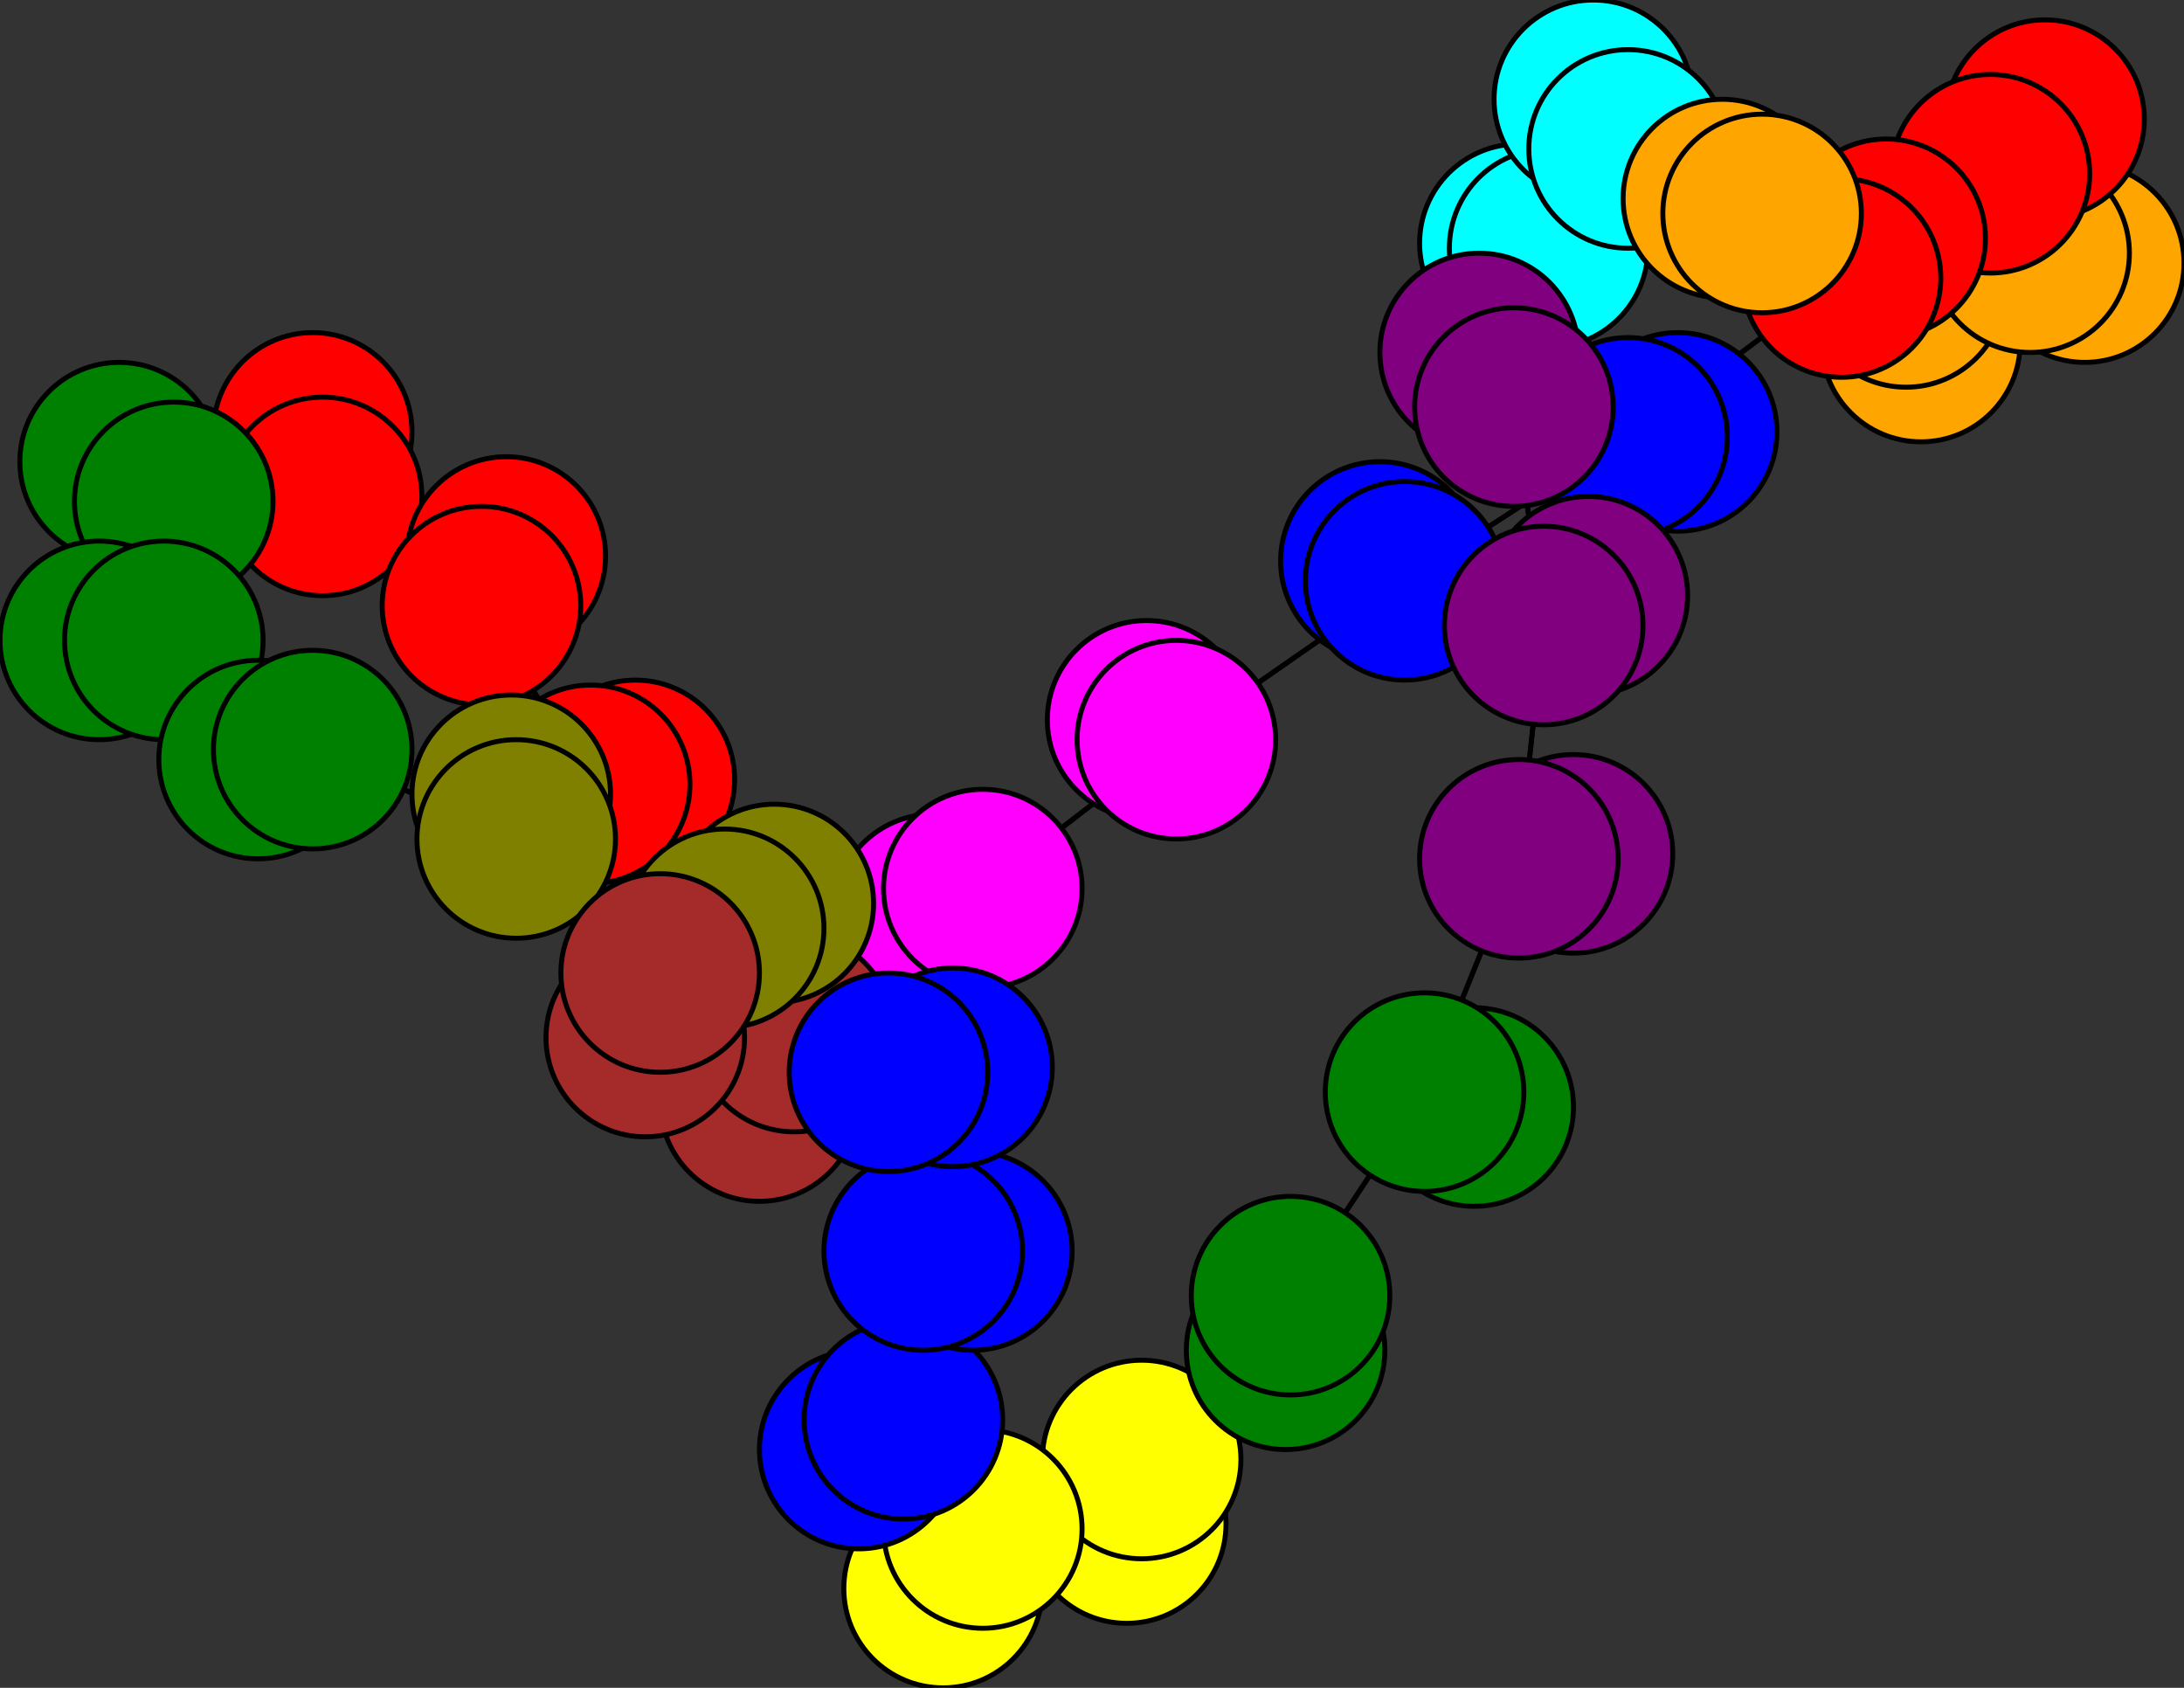 <svg width="440" height="340" xmlns="http://www.w3.org/2000/svg">
<rect width="100%" height="100%" fill="#333333" stroke="none"/>
<path stroke-width="1" stroke="black" d="M 227 307 230 294"/>
<path stroke-width="1" stroke="black" d="M 179 216 146 187"/>
<path stroke-width="1" stroke="black" d="M 179 216 186 252"/>
<path stroke-width="1" stroke="black" d="M 192 215 179 216"/>
<path stroke-width="1" stroke="black" d="M 63 151 52 153"/>
<path stroke-width="1" stroke="black" d="M 63 151 104 169"/>
<path stroke-width="1" stroke="black" d="M 63 151 33 129"/>
<path stroke-width="1" stroke="black" d="M 52 153 63 151"/>
<path stroke-width="1" stroke="black" d="M 328 88 371 56"/>
<path stroke-width="1" stroke="black" d="M 328 88 338 87"/>
<path stroke-width="1" stroke="black" d="M 328 88 283 117"/>
<path stroke-width="1" stroke="black" d="M 338 87 328 88"/>
<path stroke-width="1" stroke="black" d="M 283 117 328 88"/>
<path stroke-width="1" stroke="black" d="M 283 117 278 113"/>
<path stroke-width="1" stroke="black" d="M 283 117 237 149"/>
<path stroke-width="1" stroke="black" d="M 278 113 283 117"/>
<path stroke-width="1" stroke="black" d="M 133 196 130 209"/>
<path stroke-width="1" stroke="black" d="M 133 196 119 158"/>
<path stroke-width="1" stroke="black" d="M 133 196 160 208"/>
<path stroke-width="1" stroke="black" d="M 130 209 133 196"/>
<path stroke-width="1" stroke="black" d="M 328 30 355 43"/>
<path stroke-width="1" stroke="black" d="M 328 30 321 20"/>
<path stroke-width="1" stroke="black" d="M 328 30 312 50"/>
<path stroke-width="1" stroke="black" d="M 321 20 328 30"/>
<path stroke-width="1" stroke="black" d="M 312 50 305 82"/>
<path stroke-width="1" stroke="black" d="M 312 50 328 30"/>
<path stroke-width="1" stroke="black" d="M 312 50 306 49"/>
<path stroke-width="1" stroke="black" d="M 306 49 312 50"/>
<path stroke-width="1" stroke="black" d="M 179 216 192 215"/>
<path stroke-width="1" stroke="black" d="M 146 187 179 216"/>
<path stroke-width="1" stroke="black" d="M 412 24 401 35"/>
<path stroke-width="1" stroke="black" d="M 401 35 412 24"/>
<path stroke-width="1" stroke="black" d="M 306 173 311 126"/>
<path stroke-width="1" stroke="black" d="M 317 172 306 173"/>
<path stroke-width="1" stroke="black" d="M 287 220 306 173"/>
<path stroke-width="1" stroke="black" d="M 287 220 297 223"/>
<path stroke-width="1" stroke="black" d="M 287 220 260 261"/>
<path stroke-width="1" stroke="black" d="M 297 223 287 220"/>
<path stroke-width="1" stroke="black" d="M 355 43 347 40"/>
<path stroke-width="1" stroke="black" d="M 355 43 328 30"/>
<path stroke-width="1" stroke="black" d="M 355 43 384 58"/>
<path stroke-width="1" stroke="black" d="M 347 40 355 43"/>
<path stroke-width="1" stroke="black" d="M 260 261 287 220"/>
<path stroke-width="1" stroke="black" d="M 260 261 259 272"/>
<path stroke-width="1" stroke="black" d="M 260 261 230 294"/>
<path stroke-width="1" stroke="black" d="M 259 272 260 261"/>
<path stroke-width="1" stroke="black" d="M 371 56 380 48"/>
<path stroke-width="1" stroke="black" d="M 371 56 401 35"/>
<path stroke-width="1" stroke="black" d="M 371 56 328 88"/>
<path stroke-width="1" stroke="black" d="M 380 48 371 56"/>
<path stroke-width="1" stroke="black" d="M 305 82 298 71"/>
<path stroke-width="1" stroke="black" d="M 305 82 311 126"/>
<path stroke-width="1" stroke="black" d="M 305 82 312 50"/>
<path stroke-width="1" stroke="black" d="M 298 71 305 82"/>
<path stroke-width="1" stroke="black" d="M 311 126 306 173"/>
<path stroke-width="1" stroke="black" d="M 311 126 305 82"/>
<path stroke-width="1" stroke="black" d="M 311 126 320 120"/>
<path stroke-width="1" stroke="black" d="M 320 120 311 126"/>
<path stroke-width="1" stroke="black" d="M 401 35 371 56"/>
<path stroke-width="1" stroke="black" d="M 401 35 409 51"/>
<path stroke-width="1" stroke="black" d="M 146 187 156 182"/>
<path stroke-width="1" stroke="black" d="M 146 187 104 169"/>
<path stroke-width="1" stroke="black" d="M 156 182 146 187"/>
<path stroke-width="1" stroke="black" d="M 160 208 133 196"/>
<path stroke-width="1" stroke="black" d="M 160 208 153 222"/>
<path stroke-width="1" stroke="black" d="M 160 208 198 179"/>
<path stroke-width="1" stroke="black" d="M 153 222 160 208"/>
<path stroke-width="1" stroke="black" d="M 186 252 179 216"/>
<path stroke-width="1" stroke="black" d="M 186 252 196 252"/>
<path stroke-width="1" stroke="black" d="M 186 252 182 286"/>
<path stroke-width="1" stroke="black" d="M 196 252 186 252"/>
<path stroke-width="1" stroke="black" d="M 182 286 186 252"/>
<path stroke-width="1" stroke="black" d="M 182 286 173 292"/>
<path stroke-width="1" stroke="black" d="M 182 286 198 308"/>
<path stroke-width="1" stroke="black" d="M 173 292 182 286"/>
<path stroke-width="1" stroke="black" d="M 198 179 160 208"/>
<path stroke-width="1" stroke="black" d="M 198 179 188 184"/>
<path stroke-width="1" stroke="black" d="M 198 179 237 149"/>
<path stroke-width="1" stroke="black" d="M 188 184 198 179"/>
<path stroke-width="1" stroke="black" d="M 237 149 283 117"/>
<path stroke-width="1" stroke="black" d="M 237 149 198 179"/>
<path stroke-width="1" stroke="black" d="M 237 149 231 145"/>
<path stroke-width="1" stroke="black" d="M 231 145 237 149"/>
<path stroke-width="1" stroke="black" d="M 198 308 182 286"/>
<path stroke-width="1" stroke="black" d="M 198 308 190 320"/>
<path stroke-width="1" stroke="black" d="M 198 308 230 294"/>
<path stroke-width="1" stroke="black" d="M 190 320 198 308"/>
<path stroke-width="1" stroke="black" d="M 230 294 260 261"/>
<path stroke-width="1" stroke="black" d="M 230 294 198 308"/>
<path stroke-width="1" stroke="black" d="M 230 294 227 307"/>
<path stroke-width="1" stroke="black" d="M 63 87 65 100"/>
<path stroke-width="1" stroke="black" d="M 65 100 63 87"/>
<path stroke-width="1" stroke="black" d="M 65 100 97 122"/>
<path stroke-width="1" stroke="black" d="M 65 100 35 101"/>
<path stroke-width="1" stroke="black" d="M 104 169 63 151"/>
<path stroke-width="1" stroke="black" d="M 104 169 146 187"/>
<path stroke-width="1" stroke="black" d="M 104 169 103 160"/>
<path stroke-width="1" stroke="black" d="M 103 160 104 169"/>
<path stroke-width="1" stroke="black" d="M 409 51 401 35"/>
<path stroke-width="1" stroke="black" d="M 409 51 420 53"/>
<path stroke-width="1" stroke="black" d="M 409 51 384 58"/>
<path stroke-width="1" stroke="black" d="M 420 53 409 51"/>
<path stroke-width="1" stroke="black" d="M 384 58 355 43"/>
<path stroke-width="1" stroke="black" d="M 384 58 409 51"/>
<path stroke-width="1" stroke="black" d="M 384 58 387 69"/>
<path stroke-width="1" stroke="black" d="M 387 69 384 58"/>
<path stroke-width="1" stroke="black" d="M 33 129 63 151"/>
<path stroke-width="1" stroke="black" d="M 306 173 287 220"/>
<path stroke-width="1" stroke="black" d="M 33 129 20 129"/>
<path stroke-width="1" stroke="black" d="M 20 129 33 129"/>
<path stroke-width="1" stroke="black" d="M 35 101 33 129"/>
<path stroke-width="1" stroke="black" d="M 35 101 24 93"/>
<path stroke-width="1" stroke="black" d="M 35 101 65 100"/>
<path stroke-width="1" stroke="black" d="M 24 93 35 101"/>
<path stroke-width="1" stroke="black" d="M 119 158 133 196"/>
<path stroke-width="1" stroke="black" d="M 119 158 128 157"/>
<path stroke-width="1" stroke="black" d="M 119 158 97 122"/>
<path stroke-width="1" stroke="black" d="M 128 157 119 158"/>
<path stroke-width="1" stroke="black" d="M 97 122 119 158"/>
<path stroke-width="1" stroke="black" d="M 97 122 102 112"/>
<path stroke-width="1" stroke="black" d="M 97 122 65 100"/>
<path stroke-width="1" stroke="black" d="M 102 112 97 122"/>
<path stroke-width="1" stroke="black" d="M 33 129 35 101"/>
<path stroke-width="1" stroke="black" d="M 306 173 317 172"/>
<circle cx="227" cy="307" r="20.0" style="fill:yellow;stroke:black;stroke-width:1.0"/>
<circle cx="230" cy="294" r="20.0" style="fill:yellow;stroke:black;stroke-width:1.0"/>
<circle cx="190" cy="320" r="20.0" style="fill:yellow;stroke:black;stroke-width:1.0"/>
<circle cx="198" cy="308" r="20.0" style="fill:yellow;stroke:black;stroke-width:1.0"/>
<circle cx="231" cy="145" r="20.0" style="fill:fuchsia;stroke:black;stroke-width:1.0"/>
<circle cx="237" cy="149" r="20.0" style="fill:fuchsia;stroke:black;stroke-width:1.0"/>
<circle cx="188" cy="184" r="20.0" style="fill:fuchsia;stroke:black;stroke-width:1.0"/>
<circle cx="198" cy="179" r="20.0" style="fill:fuchsia;stroke:black;stroke-width:1.0"/>
<circle cx="173" cy="292" r="20.0" style="fill:blue;stroke:black;stroke-width:1.0"/>
<circle cx="182" cy="286" r="20.0" style="fill:blue;stroke:black;stroke-width:1.0"/>
<circle cx="196" cy="252" r="20.0" style="fill:blue;stroke:black;stroke-width:1.0"/>
<circle cx="186" cy="252" r="20.0" style="fill:blue;stroke:black;stroke-width:1.0"/>
<circle cx="153" cy="222" r="20.0" style="fill:brown;stroke:black;stroke-width:1.0"/>
<circle cx="160" cy="208" r="20.0" style="fill:brown;stroke:black;stroke-width:1.0"/>
<circle cx="63" cy="87" r="20.0" style="fill:red;stroke:black;stroke-width:1.0"/>
<circle cx="65" cy="100" r="20.0" style="fill:red;stroke:black;stroke-width:1.0"/>
<circle cx="102" cy="112" r="20.0" style="fill:red;stroke:black;stroke-width:1.0"/>
<circle cx="97" cy="122" r="20.0" style="fill:red;stroke:black;stroke-width:1.0"/>
<circle cx="128" cy="157" r="20.0" style="fill:red;stroke:black;stroke-width:1.0"/>
<circle cx="119" cy="158" r="20.0" style="fill:red;stroke:black;stroke-width:1.0"/>
<circle cx="24" cy="93" r="20.0" style="fill:green;stroke:black;stroke-width:1.0"/>
<circle cx="35" cy="101" r="20.0" style="fill:green;stroke:black;stroke-width:1.0"/>
<circle cx="20" cy="129" r="20.0" style="fill:green;stroke:black;stroke-width:1.0"/>
<circle cx="33" cy="129" r="20.0" style="fill:green;stroke:black;stroke-width:1.0"/>
<circle cx="387" cy="69" r="20.0" style="fill:orange;stroke:black;stroke-width:1.0"/>
<circle cx="384" cy="58" r="20.0" style="fill:orange;stroke:black;stroke-width:1.0"/>
<circle cx="420" cy="53" r="20.0" style="fill:orange;stroke:black;stroke-width:1.0"/>
<circle cx="409" cy="51" r="20.0" style="fill:orange;stroke:black;stroke-width:1.0"/>
<circle cx="103" cy="160" r="20.0" style="fill:olive;stroke:black;stroke-width:1.0"/>
<circle cx="104" cy="169" r="20.0" style="fill:olive;stroke:black;stroke-width:1.0"/>
<circle cx="156" cy="182" r="20.0" style="fill:olive;stroke:black;stroke-width:1.0"/>
<circle cx="146" cy="187" r="20.0" style="fill:olive;stroke:black;stroke-width:1.0"/>
<circle cx="306" cy="49" r="20.0" style="fill:aqua;stroke:black;stroke-width:1.0"/>
<circle cx="312" cy="50" r="20.0" style="fill:aqua;stroke:black;stroke-width:1.0"/>
<circle cx="321" cy="20" r="20.0" style="fill:aqua;stroke:black;stroke-width:1.0"/>
<circle cx="328" cy="30" r="20.0" style="fill:aqua;stroke:black;stroke-width:1.0"/>
<circle cx="130" cy="209" r="20.0" style="fill:brown;stroke:black;stroke-width:1.0"/>
<circle cx="133" cy="196" r="20.0" style="fill:brown;stroke:black;stroke-width:1.0"/>
<circle cx="278" cy="113" r="20.0" style="fill:blue;stroke:black;stroke-width:1.0"/>
<circle cx="283" cy="117" r="20.0" style="fill:blue;stroke:black;stroke-width:1.0"/>
<circle cx="338" cy="87" r="20.0" style="fill:blue;stroke:black;stroke-width:1.0"/>
<circle cx="328" cy="88" r="20.0" style="fill:blue;stroke:black;stroke-width:1.0"/>
<circle cx="52" cy="153" r="20.0" style="fill:green;stroke:black;stroke-width:1.0"/>
<circle cx="63" cy="151" r="20.0" style="fill:green;stroke:black;stroke-width:1.0"/>
<circle cx="192" cy="215" r="20.0" style="fill:blue;stroke:black;stroke-width:1.0"/>
<circle cx="179" cy="216" r="20.0" style="fill:blue;stroke:black;stroke-width:1.0"/>
<circle cx="412" cy="24" r="20.0" style="fill:red;stroke:black;stroke-width:1.0"/>
<circle cx="401" cy="35" r="20.0" style="fill:red;stroke:black;stroke-width:1.0"/>
<circle cx="320" cy="120" r="20.0" style="fill:purple;stroke:black;stroke-width:1.0"/>
<circle cx="311" cy="126" r="20.0" style="fill:purple;stroke:black;stroke-width:1.0"/>
<circle cx="298" cy="71" r="20.0" style="fill:purple;stroke:black;stroke-width:1.0"/>
<circle cx="305" cy="82" r="20.0" style="fill:purple;stroke:black;stroke-width:1.0"/>
<circle cx="380" cy="48" r="20.0" style="fill:red;stroke:black;stroke-width:1.0"/>
<circle cx="371" cy="56" r="20.0" style="fill:red;stroke:black;stroke-width:1.0"/>
<circle cx="259" cy="272" r="20.0" style="fill:green;stroke:black;stroke-width:1.0"/>
<circle cx="260" cy="261" r="20.0" style="fill:green;stroke:black;stroke-width:1.0"/>
<circle cx="347" cy="40" r="20.0" style="fill:orange;stroke:black;stroke-width:1.0"/>
<circle cx="355" cy="43" r="20.0" style="fill:orange;stroke:black;stroke-width:1.0"/>
<circle cx="297" cy="223" r="20.0" style="fill:green;stroke:black;stroke-width:1.0"/>
<circle cx="287" cy="220" r="20.0" style="fill:green;stroke:black;stroke-width:1.0"/>
<circle cx="317" cy="172" r="20.0" style="fill:purple;stroke:black;stroke-width:1.0"/>
<circle cx="306" cy="173" r="20.0" style="fill:purple;stroke:black;stroke-width:1.0"/>
</svg>
